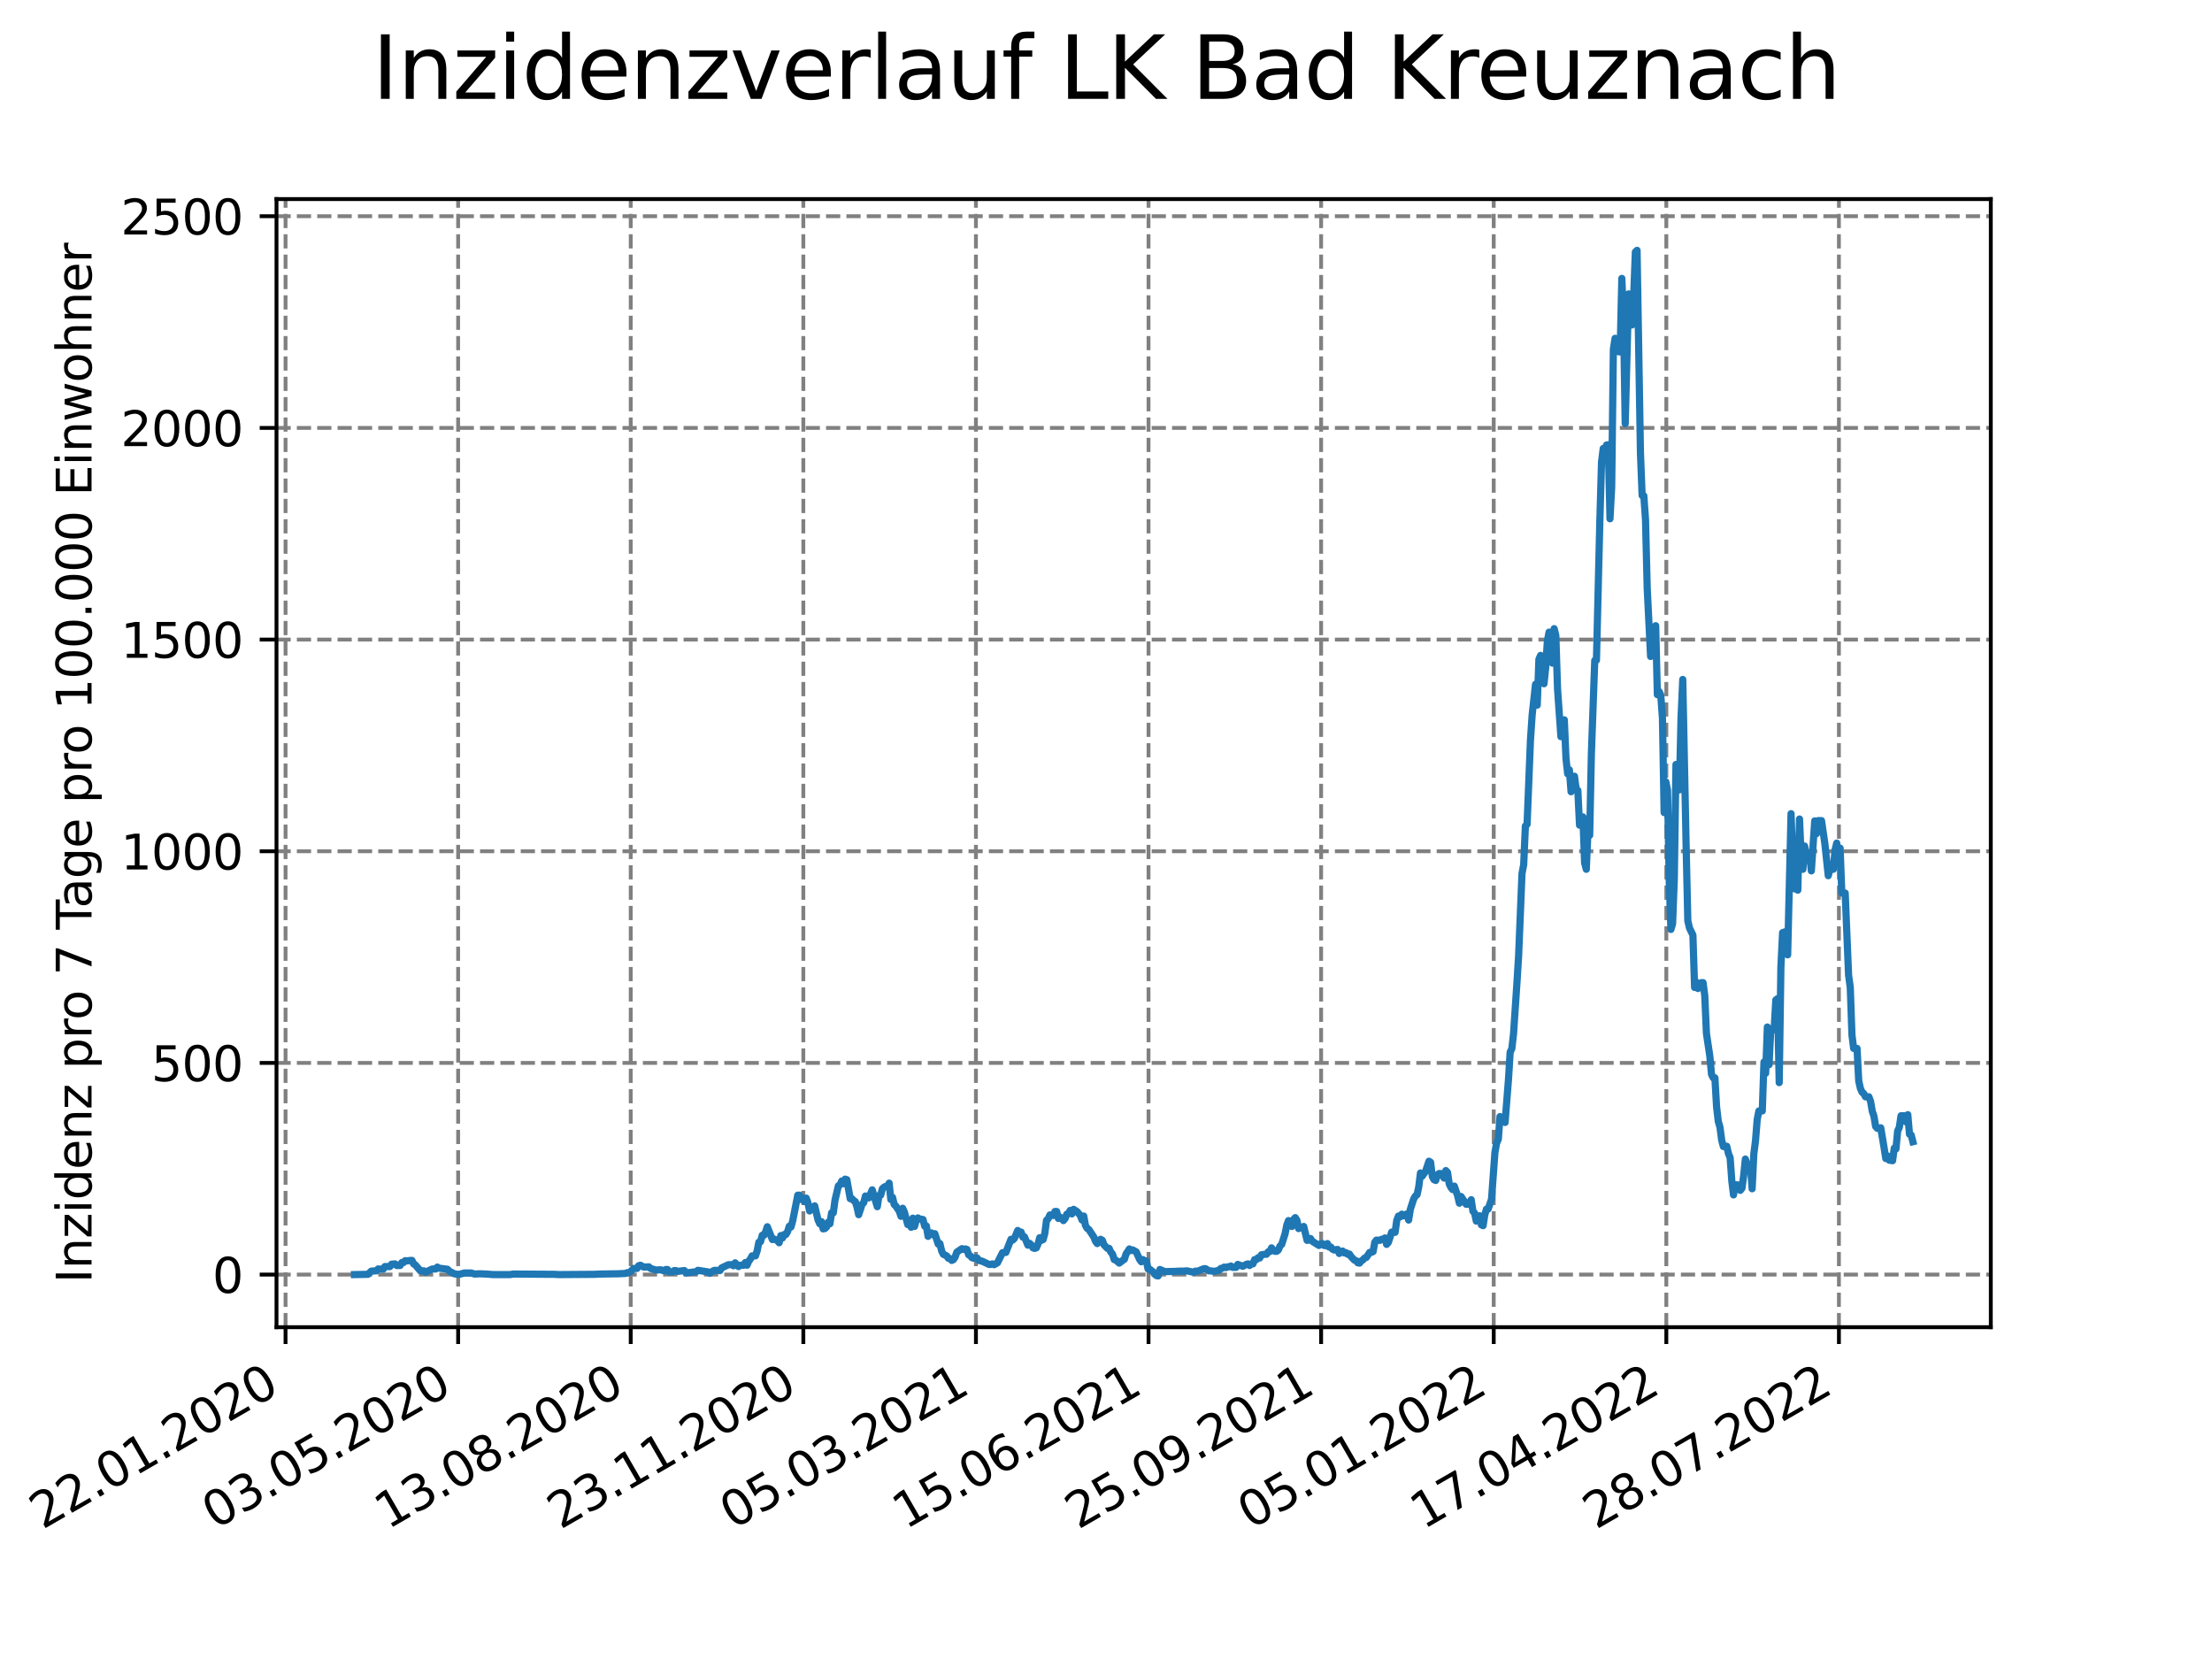 <?xml version="1.0" encoding="utf-8" standalone="no"?>
<!DOCTYPE svg PUBLIC "-//W3C//DTD SVG 1.1//EN"
  "http://www.w3.org/Graphics/SVG/1.1/DTD/svg11.dtd">
<svg xmlns:xlink="http://www.w3.org/1999/xlink" width="460.8pt" height="345.6pt" viewBox="0 0 460.8 345.6" xmlns="http://www.w3.org/2000/svg" version="1.1">
 <defs>
  <style type="text/css">*{stroke-linejoin: round; stroke-linecap: butt}</style>
 </defs>
 <g id="figure_1">
  <g id="patch_1">
   <path d="M 0 345.6 
L 460.8 345.6 
L 460.8 0 
L 0 0 
z
" style="fill: #ffffff"/>
  </g>
  <g id="axes_1">
   <g id="patch_2">
    <path d="M 57.6 276.48 
L 414.72 276.48 
L 414.72 41.472 
L 57.6 41.472 
z
" style="fill: #ffffff"/>
   </g>
   <g id="matplotlib.axis_1">
    <g id="xtick_1">
     <g id="line2d_1">
      <path d="M 59.483 276.48 
L 59.483 41.472 
" clip-path="url(#pfdfc967356)" style="fill: none; stroke-dasharray: 2.96,1.28; stroke-dashoffset: 0; stroke: #808080; stroke-width: 0.8"/>
     </g>
     <g id="line2d_2">
      <defs>
       <path id="m918d0a4454" d="M 0 0 
L 0 3.5 
" style="stroke: #000000; stroke-width: 0.8"/>
      </defs>
      <g>
       <use xlink:href="#m918d0a4454" x="59.483" y="276.48" style="stroke: #000000; stroke-width: 0.8"/>
      </g>
     </g>
     <g id="text_1">
      <!-- 22.01.2020 -->
      <g transform="translate(8.858 318.689)rotate(-30)scale(0.1 -0.1)">
       <defs>
        <path id="DejaVuSans-32" d="M 1228 531 
L 3431 531 
L 3431 0 
L 469 0 
L 469 531 
Q 828 903 1448 1529 
Q 2069 2156 2228 2338 
Q 2531 2678 2651 2914 
Q 2772 3150 2772 3378 
Q 2772 3750 2511 3984 
Q 2250 4219 1831 4219 
Q 1534 4219 1204 4116 
Q 875 4013 500 3803 
L 500 4441 
Q 881 4594 1212 4672 
Q 1544 4750 1819 4750 
Q 2544 4750 2975 4387 
Q 3406 4025 3406 3419 
Q 3406 3131 3298 2873 
Q 3191 2616 2906 2266 
Q 2828 2175 2409 1742 
Q 1991 1309 1228 531 
z
" transform="scale(0.016)"/>
        <path id="DejaVuSans-2e" d="M 684 794 
L 1344 794 
L 1344 0 
L 684 0 
L 684 794 
z
" transform="scale(0.016)"/>
        <path id="DejaVuSans-30" d="M 2034 4250 
Q 1547 4250 1301 3770 
Q 1056 3291 1056 2328 
Q 1056 1369 1301 889 
Q 1547 409 2034 409 
Q 2525 409 2770 889 
Q 3016 1369 3016 2328 
Q 3016 3291 2770 3770 
Q 2525 4250 2034 4250 
z
M 2034 4750 
Q 2819 4750 3233 4129 
Q 3647 3509 3647 2328 
Q 3647 1150 3233 529 
Q 2819 -91 2034 -91 
Q 1250 -91 836 529 
Q 422 1150 422 2328 
Q 422 3509 836 4129 
Q 1250 4750 2034 4750 
z
" transform="scale(0.016)"/>
        <path id="DejaVuSans-31" d="M 794 531 
L 1825 531 
L 1825 4091 
L 703 3866 
L 703 4441 
L 1819 4666 
L 2450 4666 
L 2450 531 
L 3481 531 
L 3481 0 
L 794 0 
L 794 531 
z
" transform="scale(0.016)"/>
       </defs>
       <use xlink:href="#DejaVuSans-32"/>
       <use xlink:href="#DejaVuSans-32" x="63.623"/>
       <use xlink:href="#DejaVuSans-2e" x="127.246"/>
       <use xlink:href="#DejaVuSans-30" x="159.033"/>
       <use xlink:href="#DejaVuSans-31" x="222.656"/>
       <use xlink:href="#DejaVuSans-2e" x="286.279"/>
       <use xlink:href="#DejaVuSans-32" x="318.066"/>
       <use xlink:href="#DejaVuSans-30" x="381.689"/>
       <use xlink:href="#DejaVuSans-32" x="445.312"/>
       <use xlink:href="#DejaVuSans-30" x="508.936"/>
      </g>
     </g>
    </g>
    <g id="xtick_2">
     <g id="line2d_3">
      <path d="M 95.438 276.48 
L 95.438 41.472 
" clip-path="url(#pfdfc967356)" style="fill: none; stroke-dasharray: 2.96,1.28; stroke-dashoffset: 0; stroke: #808080; stroke-width: 0.8"/>
     </g>
     <g id="line2d_4">
      <g>
       <use xlink:href="#m918d0a4454" x="95.438" y="276.48" style="stroke: #000000; stroke-width: 0.8"/>
      </g>
     </g>
     <g id="text_2">
      <!-- 03.05.2020 -->
      <g transform="translate(44.813 318.689)rotate(-30)scale(0.1 -0.1)">
       <defs>
        <path id="DejaVuSans-33" d="M 2597 2516 
Q 3050 2419 3304 2112 
Q 3559 1806 3559 1356 
Q 3559 666 3084 287 
Q 2609 -91 1734 -91 
Q 1441 -91 1130 -33 
Q 819 25 488 141 
L 488 750 
Q 750 597 1062 519 
Q 1375 441 1716 441 
Q 2309 441 2620 675 
Q 2931 909 2931 1356 
Q 2931 1769 2642 2001 
Q 2353 2234 1838 2234 
L 1294 2234 
L 1294 2753 
L 1863 2753 
Q 2328 2753 2575 2939 
Q 2822 3125 2822 3475 
Q 2822 3834 2567 4026 
Q 2313 4219 1838 4219 
Q 1578 4219 1281 4162 
Q 984 4106 628 3988 
L 628 4550 
Q 988 4650 1302 4700 
Q 1616 4750 1894 4750 
Q 2613 4750 3031 4423 
Q 3450 4097 3450 3541 
Q 3450 3153 3228 2886 
Q 3006 2619 2597 2516 
z
" transform="scale(0.016)"/>
        <path id="DejaVuSans-35" d="M 691 4666 
L 3169 4666 
L 3169 4134 
L 1269 4134 
L 1269 2991 
Q 1406 3038 1543 3061 
Q 1681 3084 1819 3084 
Q 2600 3084 3056 2656 
Q 3513 2228 3513 1497 
Q 3513 744 3044 326 
Q 2575 -91 1722 -91 
Q 1428 -91 1123 -41 
Q 819 9 494 109 
L 494 744 
Q 775 591 1075 516 
Q 1375 441 1709 441 
Q 2250 441 2565 725 
Q 2881 1009 2881 1497 
Q 2881 1984 2565 2268 
Q 2250 2553 1709 2553 
Q 1456 2553 1204 2497 
Q 953 2441 691 2322 
L 691 4666 
z
" transform="scale(0.016)"/>
       </defs>
       <use xlink:href="#DejaVuSans-30"/>
       <use xlink:href="#DejaVuSans-33" x="63.623"/>
       <use xlink:href="#DejaVuSans-2e" x="127.246"/>
       <use xlink:href="#DejaVuSans-30" x="159.033"/>
       <use xlink:href="#DejaVuSans-35" x="222.656"/>
       <use xlink:href="#DejaVuSans-2e" x="286.279"/>
       <use xlink:href="#DejaVuSans-32" x="318.066"/>
       <use xlink:href="#DejaVuSans-30" x="381.689"/>
       <use xlink:href="#DejaVuSans-32" x="445.312"/>
       <use xlink:href="#DejaVuSans-30" x="508.936"/>
      </g>
     </g>
    </g>
    <g id="xtick_3">
     <g id="line2d_5">
      <path d="M 131.393 276.48 
L 131.393 41.472 
" clip-path="url(#pfdfc967356)" style="fill: none; stroke-dasharray: 2.96,1.28; stroke-dashoffset: 0; stroke: #808080; stroke-width: 0.8"/>
     </g>
     <g id="line2d_6">
      <g>
       <use xlink:href="#m918d0a4454" x="131.393" y="276.48" style="stroke: #000000; stroke-width: 0.8"/>
      </g>
     </g>
     <g id="text_3">
      <!-- 13.08.2020 -->
      <g transform="translate(80.768 318.689)rotate(-30)scale(0.1 -0.1)">
       <defs>
        <path id="DejaVuSans-38" d="M 2034 2216 
Q 1584 2216 1326 1975 
Q 1069 1734 1069 1313 
Q 1069 891 1326 650 
Q 1584 409 2034 409 
Q 2484 409 2743 651 
Q 3003 894 3003 1313 
Q 3003 1734 2745 1975 
Q 2488 2216 2034 2216 
z
M 1403 2484 
Q 997 2584 770 2862 
Q 544 3141 544 3541 
Q 544 4100 942 4425 
Q 1341 4750 2034 4750 
Q 2731 4750 3128 4425 
Q 3525 4100 3525 3541 
Q 3525 3141 3298 2862 
Q 3072 2584 2669 2484 
Q 3125 2378 3379 2068 
Q 3634 1759 3634 1313 
Q 3634 634 3220 271 
Q 2806 -91 2034 -91 
Q 1263 -91 848 271 
Q 434 634 434 1313 
Q 434 1759 690 2068 
Q 947 2378 1403 2484 
z
M 1172 3481 
Q 1172 3119 1398 2916 
Q 1625 2713 2034 2713 
Q 2441 2713 2670 2916 
Q 2900 3119 2900 3481 
Q 2900 3844 2670 4047 
Q 2441 4250 2034 4250 
Q 1625 4250 1398 4047 
Q 1172 3844 1172 3481 
z
" transform="scale(0.016)"/>
       </defs>
       <use xlink:href="#DejaVuSans-31"/>
       <use xlink:href="#DejaVuSans-33" x="63.623"/>
       <use xlink:href="#DejaVuSans-2e" x="127.246"/>
       <use xlink:href="#DejaVuSans-30" x="159.033"/>
       <use xlink:href="#DejaVuSans-38" x="222.656"/>
       <use xlink:href="#DejaVuSans-2e" x="286.279"/>
       <use xlink:href="#DejaVuSans-32" x="318.066"/>
       <use xlink:href="#DejaVuSans-30" x="381.689"/>
       <use xlink:href="#DejaVuSans-32" x="445.312"/>
       <use xlink:href="#DejaVuSans-30" x="508.936"/>
      </g>
     </g>
    </g>
    <g id="xtick_4">
     <g id="line2d_7">
      <path d="M 167.349 276.48 
L 167.349 41.472 
" clip-path="url(#pfdfc967356)" style="fill: none; stroke-dasharray: 2.96,1.28; stroke-dashoffset: 0; stroke: #808080; stroke-width: 0.8"/>
     </g>
     <g id="line2d_8">
      <g>
       <use xlink:href="#m918d0a4454" x="167.349" y="276.48" style="stroke: #000000; stroke-width: 0.8"/>
      </g>
     </g>
     <g id="text_4">
      <!-- 23.11.2020 -->
      <g transform="translate(116.723 318.689)rotate(-30)scale(0.1 -0.1)">
       <use xlink:href="#DejaVuSans-32"/>
       <use xlink:href="#DejaVuSans-33" x="63.623"/>
       <use xlink:href="#DejaVuSans-2e" x="127.246"/>
       <use xlink:href="#DejaVuSans-31" x="159.033"/>
       <use xlink:href="#DejaVuSans-31" x="222.656"/>
       <use xlink:href="#DejaVuSans-2e" x="286.279"/>
       <use xlink:href="#DejaVuSans-32" x="318.066"/>
       <use xlink:href="#DejaVuSans-30" x="381.689"/>
       <use xlink:href="#DejaVuSans-32" x="445.312"/>
       <use xlink:href="#DejaVuSans-30" x="508.936"/>
      </g>
     </g>
    </g>
    <g id="xtick_5">
     <g id="line2d_9">
      <path d="M 203.304 276.48 
L 203.304 41.472 
" clip-path="url(#pfdfc967356)" style="fill: none; stroke-dasharray: 2.96,1.28; stroke-dashoffset: 0; stroke: #808080; stroke-width: 0.8"/>
     </g>
     <g id="line2d_10">
      <g>
       <use xlink:href="#m918d0a4454" x="203.304" y="276.48" style="stroke: #000000; stroke-width: 0.8"/>
      </g>
     </g>
     <g id="text_5">
      <!-- 05.03.2021 -->
      <g transform="translate(152.679 318.689)rotate(-30)scale(0.1 -0.1)">
       <use xlink:href="#DejaVuSans-30"/>
       <use xlink:href="#DejaVuSans-35" x="63.623"/>
       <use xlink:href="#DejaVuSans-2e" x="127.246"/>
       <use xlink:href="#DejaVuSans-30" x="159.033"/>
       <use xlink:href="#DejaVuSans-33" x="222.656"/>
       <use xlink:href="#DejaVuSans-2e" x="286.279"/>
       <use xlink:href="#DejaVuSans-32" x="318.066"/>
       <use xlink:href="#DejaVuSans-30" x="381.689"/>
       <use xlink:href="#DejaVuSans-32" x="445.312"/>
       <use xlink:href="#DejaVuSans-31" x="508.936"/>
      </g>
     </g>
    </g>
    <g id="xtick_6">
     <g id="line2d_11">
      <path d="M 239.259 276.48 
L 239.259 41.472 
" clip-path="url(#pfdfc967356)" style="fill: none; stroke-dasharray: 2.96,1.28; stroke-dashoffset: 0; stroke: #808080; stroke-width: 0.8"/>
     </g>
     <g id="line2d_12">
      <g>
       <use xlink:href="#m918d0a4454" x="239.259" y="276.48" style="stroke: #000000; stroke-width: 0.8"/>
      </g>
     </g>
     <g id="text_6">
      <!-- 15.06.2021 -->
      <g transform="translate(188.634 318.689)rotate(-30)scale(0.1 -0.1)">
       <defs>
        <path id="DejaVuSans-36" d="M 2113 2584 
Q 1688 2584 1439 2293 
Q 1191 2003 1191 1497 
Q 1191 994 1439 701 
Q 1688 409 2113 409 
Q 2538 409 2786 701 
Q 3034 994 3034 1497 
Q 3034 2003 2786 2293 
Q 2538 2584 2113 2584 
z
M 3366 4563 
L 3366 3988 
Q 3128 4100 2886 4159 
Q 2644 4219 2406 4219 
Q 1781 4219 1451 3797 
Q 1122 3375 1075 2522 
Q 1259 2794 1537 2939 
Q 1816 3084 2150 3084 
Q 2853 3084 3261 2657 
Q 3669 2231 3669 1497 
Q 3669 778 3244 343 
Q 2819 -91 2113 -91 
Q 1303 -91 875 529 
Q 447 1150 447 2328 
Q 447 3434 972 4092 
Q 1497 4750 2381 4750 
Q 2619 4750 2861 4703 
Q 3103 4656 3366 4563 
z
" transform="scale(0.016)"/>
       </defs>
       <use xlink:href="#DejaVuSans-31"/>
       <use xlink:href="#DejaVuSans-35" x="63.623"/>
       <use xlink:href="#DejaVuSans-2e" x="127.246"/>
       <use xlink:href="#DejaVuSans-30" x="159.033"/>
       <use xlink:href="#DejaVuSans-36" x="222.656"/>
       <use xlink:href="#DejaVuSans-2e" x="286.279"/>
       <use xlink:href="#DejaVuSans-32" x="318.066"/>
       <use xlink:href="#DejaVuSans-30" x="381.689"/>
       <use xlink:href="#DejaVuSans-32" x="445.312"/>
       <use xlink:href="#DejaVuSans-31" x="508.936"/>
      </g>
     </g>
    </g>
    <g id="xtick_7">
     <g id="line2d_13">
      <path d="M 275.214 276.48 
L 275.214 41.472 
" clip-path="url(#pfdfc967356)" style="fill: none; stroke-dasharray: 2.96,1.28; stroke-dashoffset: 0; stroke: #808080; stroke-width: 0.8"/>
     </g>
     <g id="line2d_14">
      <g>
       <use xlink:href="#m918d0a4454" x="275.214" y="276.48" style="stroke: #000000; stroke-width: 0.8"/>
      </g>
     </g>
     <g id="text_7">
      <!-- 25.09.2021 -->
      <g transform="translate(224.589 318.689)rotate(-30)scale(0.1 -0.1)">
       <defs>
        <path id="DejaVuSans-39" d="M 703 97 
L 703 672 
Q 941 559 1184 500 
Q 1428 441 1663 441 
Q 2288 441 2617 861 
Q 2947 1281 2994 2138 
Q 2813 1869 2534 1725 
Q 2256 1581 1919 1581 
Q 1219 1581 811 2004 
Q 403 2428 403 3163 
Q 403 3881 828 4315 
Q 1253 4750 1959 4750 
Q 2769 4750 3195 4129 
Q 3622 3509 3622 2328 
Q 3622 1225 3098 567 
Q 2575 -91 1691 -91 
Q 1453 -91 1209 -44 
Q 966 3 703 97 
z
M 1959 2075 
Q 2384 2075 2632 2365 
Q 2881 2656 2881 3163 
Q 2881 3666 2632 3958 
Q 2384 4250 1959 4250 
Q 1534 4250 1286 3958 
Q 1038 3666 1038 3163 
Q 1038 2656 1286 2365 
Q 1534 2075 1959 2075 
z
" transform="scale(0.016)"/>
       </defs>
       <use xlink:href="#DejaVuSans-32"/>
       <use xlink:href="#DejaVuSans-35" x="63.623"/>
       <use xlink:href="#DejaVuSans-2e" x="127.246"/>
       <use xlink:href="#DejaVuSans-30" x="159.033"/>
       <use xlink:href="#DejaVuSans-39" x="222.656"/>
       <use xlink:href="#DejaVuSans-2e" x="286.279"/>
       <use xlink:href="#DejaVuSans-32" x="318.066"/>
       <use xlink:href="#DejaVuSans-30" x="381.689"/>
       <use xlink:href="#DejaVuSans-32" x="445.312"/>
       <use xlink:href="#DejaVuSans-31" x="508.936"/>
      </g>
     </g>
    </g>
    <g id="xtick_8">
     <g id="line2d_15">
      <path d="M 311.17 276.48 
L 311.17 41.472 
" clip-path="url(#pfdfc967356)" style="fill: none; stroke-dasharray: 2.96,1.28; stroke-dashoffset: 0; stroke: #808080; stroke-width: 0.8"/>
     </g>
     <g id="line2d_16">
      <g>
       <use xlink:href="#m918d0a4454" x="311.17" y="276.48" style="stroke: #000000; stroke-width: 0.8"/>
      </g>
     </g>
     <g id="text_8">
      <!-- 05.01.2022 -->
      <g transform="translate(260.544 318.689)rotate(-30)scale(0.1 -0.1)">
       <use xlink:href="#DejaVuSans-30"/>
       <use xlink:href="#DejaVuSans-35" x="63.623"/>
       <use xlink:href="#DejaVuSans-2e" x="127.246"/>
       <use xlink:href="#DejaVuSans-30" x="159.033"/>
       <use xlink:href="#DejaVuSans-31" x="222.656"/>
       <use xlink:href="#DejaVuSans-2e" x="286.279"/>
       <use xlink:href="#DejaVuSans-32" x="318.066"/>
       <use xlink:href="#DejaVuSans-30" x="381.689"/>
       <use xlink:href="#DejaVuSans-32" x="445.312"/>
       <use xlink:href="#DejaVuSans-32" x="508.936"/>
      </g>
     </g>
    </g>
    <g id="xtick_9">
     <g id="line2d_17">
      <path d="M 347.125 276.48 
L 347.125 41.472 
" clip-path="url(#pfdfc967356)" style="fill: none; stroke-dasharray: 2.96,1.28; stroke-dashoffset: 0; stroke: #808080; stroke-width: 0.8"/>
     </g>
     <g id="line2d_18">
      <g>
       <use xlink:href="#m918d0a4454" x="347.125" y="276.48" style="stroke: #000000; stroke-width: 0.8"/>
      </g>
     </g>
     <g id="text_9">
      <!-- 17.04.2022 -->
      <g transform="translate(296.5 318.689)rotate(-30)scale(0.1 -0.1)">
       <defs>
        <path id="DejaVuSans-37" d="M 525 4666 
L 3525 4666 
L 3525 4397 
L 1831 0 
L 1172 0 
L 2766 4134 
L 525 4134 
L 525 4666 
z
" transform="scale(0.016)"/>
        <path id="DejaVuSans-34" d="M 2419 4116 
L 825 1625 
L 2419 1625 
L 2419 4116 
z
M 2253 4666 
L 3047 4666 
L 3047 1625 
L 3713 1625 
L 3713 1100 
L 3047 1100 
L 3047 0 
L 2419 0 
L 2419 1100 
L 313 1100 
L 313 1709 
L 2253 4666 
z
" transform="scale(0.016)"/>
       </defs>
       <use xlink:href="#DejaVuSans-31"/>
       <use xlink:href="#DejaVuSans-37" x="63.623"/>
       <use xlink:href="#DejaVuSans-2e" x="127.246"/>
       <use xlink:href="#DejaVuSans-30" x="159.033"/>
       <use xlink:href="#DejaVuSans-34" x="222.656"/>
       <use xlink:href="#DejaVuSans-2e" x="286.279"/>
       <use xlink:href="#DejaVuSans-32" x="318.066"/>
       <use xlink:href="#DejaVuSans-30" x="381.689"/>
       <use xlink:href="#DejaVuSans-32" x="445.312"/>
       <use xlink:href="#DejaVuSans-32" x="508.936"/>
      </g>
     </g>
    </g>
    <g id="xtick_10">
     <g id="line2d_19">
      <path d="M 383.08 276.48 
L 383.08 41.472 
" clip-path="url(#pfdfc967356)" style="fill: none; stroke-dasharray: 2.96,1.28; stroke-dashoffset: 0; stroke: #808080; stroke-width: 0.8"/>
     </g>
     <g id="line2d_20">
      <g>
       <use xlink:href="#m918d0a4454" x="383.08" y="276.48" style="stroke: #000000; stroke-width: 0.8"/>
      </g>
     </g>
     <g id="text_10">
      <!-- 28.07.2022 -->
      <g transform="translate(332.455 318.689)rotate(-30)scale(0.1 -0.1)">
       <use xlink:href="#DejaVuSans-32"/>
       <use xlink:href="#DejaVuSans-38" x="63.623"/>
       <use xlink:href="#DejaVuSans-2e" x="127.246"/>
       <use xlink:href="#DejaVuSans-30" x="159.033"/>
       <use xlink:href="#DejaVuSans-37" x="222.656"/>
       <use xlink:href="#DejaVuSans-2e" x="286.279"/>
       <use xlink:href="#DejaVuSans-32" x="318.066"/>
       <use xlink:href="#DejaVuSans-30" x="381.689"/>
       <use xlink:href="#DejaVuSans-32" x="445.312"/>
       <use xlink:href="#DejaVuSans-32" x="508.936"/>
      </g>
     </g>
    </g>
   </g>
   <g id="matplotlib.axis_2">
    <g id="ytick_1">
     <g id="line2d_21">
      <path d="M 57.6 265.519 
L 414.72 265.519 
" clip-path="url(#pfdfc967356)" style="fill: none; stroke-dasharray: 2.96,1.28; stroke-dashoffset: 0; stroke: #808080; stroke-width: 0.8"/>
     </g>
     <g id="line2d_22">
      <defs>
       <path id="m87fa8b7e60" d="M 0 0 
L -3.5 0 
" style="stroke: #000000; stroke-width: 0.8"/>
      </defs>
      <g>
       <use xlink:href="#m87fa8b7e60" x="57.6" y="265.519" style="stroke: #000000; stroke-width: 0.8"/>
      </g>
     </g>
     <g id="text_11">
      <!-- 0 -->
      <g transform="translate(44.237 269.319)scale(0.1 -0.1)">
       <use xlink:href="#DejaVuSans-30"/>
      </g>
     </g>
    </g>
    <g id="ytick_2">
     <g id="line2d_23">
      <path d="M 57.6 221.425 
L 414.72 221.425 
" clip-path="url(#pfdfc967356)" style="fill: none; stroke-dasharray: 2.96,1.28; stroke-dashoffset: 0; stroke: #808080; stroke-width: 0.8"/>
     </g>
     <g id="line2d_24">
      <g>
       <use xlink:href="#m87fa8b7e60" x="57.6" y="221.425" style="stroke: #000000; stroke-width: 0.8"/>
      </g>
     </g>
     <g id="text_12">
      <!-- 500 -->
      <g transform="translate(31.512 225.224)scale(0.1 -0.1)">
       <use xlink:href="#DejaVuSans-35"/>
       <use xlink:href="#DejaVuSans-30" x="63.623"/>
       <use xlink:href="#DejaVuSans-30" x="127.246"/>
      </g>
     </g>
    </g>
    <g id="ytick_3">
     <g id="line2d_25">
      <path d="M 57.6 177.33 
L 414.72 177.33 
" clip-path="url(#pfdfc967356)" style="fill: none; stroke-dasharray: 2.96,1.28; stroke-dashoffset: 0; stroke: #808080; stroke-width: 0.8"/>
     </g>
     <g id="line2d_26">
      <g>
       <use xlink:href="#m87fa8b7e60" x="57.6" y="177.33" style="stroke: #000000; stroke-width: 0.8"/>
      </g>
     </g>
     <g id="text_13">
      <!-- 1000 -->
      <g transform="translate(25.15 181.129)scale(0.1 -0.1)">
       <use xlink:href="#DejaVuSans-31"/>
       <use xlink:href="#DejaVuSans-30" x="63.623"/>
       <use xlink:href="#DejaVuSans-30" x="127.246"/>
       <use xlink:href="#DejaVuSans-30" x="190.869"/>
      </g>
     </g>
    </g>
    <g id="ytick_4">
     <g id="line2d_27">
      <path d="M 57.6 133.235 
L 414.72 133.235 
" clip-path="url(#pfdfc967356)" style="fill: none; stroke-dasharray: 2.96,1.28; stroke-dashoffset: 0; stroke: #808080; stroke-width: 0.8"/>
     </g>
     <g id="line2d_28">
      <g>
       <use xlink:href="#m87fa8b7e60" x="57.6" y="133.235" style="stroke: #000000; stroke-width: 0.8"/>
      </g>
     </g>
     <g id="text_14">
      <!-- 1500 -->
      <g transform="translate(25.15 137.035)scale(0.1 -0.1)">
       <use xlink:href="#DejaVuSans-31"/>
       <use xlink:href="#DejaVuSans-35" x="63.623"/>
       <use xlink:href="#DejaVuSans-30" x="127.246"/>
       <use xlink:href="#DejaVuSans-30" x="190.869"/>
      </g>
     </g>
    </g>
    <g id="ytick_5">
     <g id="line2d_29">
      <path d="M 57.6 89.141 
L 414.72 89.141 
" clip-path="url(#pfdfc967356)" style="fill: none; stroke-dasharray: 2.96,1.28; stroke-dashoffset: 0; stroke: #808080; stroke-width: 0.8"/>
     </g>
     <g id="line2d_30">
      <g>
       <use xlink:href="#m87fa8b7e60" x="57.6" y="89.141" style="stroke: #000000; stroke-width: 0.8"/>
      </g>
     </g>
     <g id="text_15">
      <!-- 2000 -->
      <g transform="translate(25.15 92.94)scale(0.1 -0.1)">
       <use xlink:href="#DejaVuSans-32"/>
       <use xlink:href="#DejaVuSans-30" x="63.623"/>
       <use xlink:href="#DejaVuSans-30" x="127.246"/>
       <use xlink:href="#DejaVuSans-30" x="190.869"/>
      </g>
     </g>
    </g>
    <g id="ytick_6">
     <g id="line2d_31">
      <path d="M 57.6 45.046 
L 414.72 45.046 
" clip-path="url(#pfdfc967356)" style="fill: none; stroke-dasharray: 2.96,1.28; stroke-dashoffset: 0; stroke: #808080; stroke-width: 0.8"/>
     </g>
     <g id="line2d_32">
      <g>
       <use xlink:href="#m87fa8b7e60" x="57.6" y="45.046" style="stroke: #000000; stroke-width: 0.8"/>
      </g>
     </g>
     <g id="text_16">
      <!-- 2500 -->
      <g transform="translate(25.15 48.845)scale(0.1 -0.1)">
       <use xlink:href="#DejaVuSans-32"/>
       <use xlink:href="#DejaVuSans-35" x="63.623"/>
       <use xlink:href="#DejaVuSans-30" x="127.246"/>
       <use xlink:href="#DejaVuSans-30" x="190.869"/>
      </g>
     </g>
    </g>
    <g id="text_17">
     <!-- Inzidenz pro 7 Tage pro 100.000 Einwohner -->
     <g transform="translate(19.07 267.301)rotate(-90)scale(0.1 -0.1)">
      <defs>
       <path id="DejaVuSans-49" d="M 628 4666 
L 1259 4666 
L 1259 0 
L 628 0 
L 628 4666 
z
" transform="scale(0.016)"/>
       <path id="DejaVuSans-6e" d="M 3513 2113 
L 3513 0 
L 2938 0 
L 2938 2094 
Q 2938 2591 2744 2837 
Q 2550 3084 2163 3084 
Q 1697 3084 1428 2787 
Q 1159 2491 1159 1978 
L 1159 0 
L 581 0 
L 581 3500 
L 1159 3500 
L 1159 2956 
Q 1366 3272 1645 3428 
Q 1925 3584 2291 3584 
Q 2894 3584 3203 3211 
Q 3513 2838 3513 2113 
z
" transform="scale(0.016)"/>
       <path id="DejaVuSans-7a" d="M 353 3500 
L 3084 3500 
L 3084 2975 
L 922 459 
L 3084 459 
L 3084 0 
L 275 0 
L 275 525 
L 2438 3041 
L 353 3041 
L 353 3500 
z
" transform="scale(0.016)"/>
       <path id="DejaVuSans-69" d="M 603 3500 
L 1178 3500 
L 1178 0 
L 603 0 
L 603 3500 
z
M 603 4863 
L 1178 4863 
L 1178 4134 
L 603 4134 
L 603 4863 
z
" transform="scale(0.016)"/>
       <path id="DejaVuSans-64" d="M 2906 2969 
L 2906 4863 
L 3481 4863 
L 3481 0 
L 2906 0 
L 2906 525 
Q 2725 213 2448 61 
Q 2172 -91 1784 -91 
Q 1150 -91 751 415 
Q 353 922 353 1747 
Q 353 2572 751 3078 
Q 1150 3584 1784 3584 
Q 2172 3584 2448 3432 
Q 2725 3281 2906 2969 
z
M 947 1747 
Q 947 1113 1208 752 
Q 1469 391 1925 391 
Q 2381 391 2643 752 
Q 2906 1113 2906 1747 
Q 2906 2381 2643 2742 
Q 2381 3103 1925 3103 
Q 1469 3103 1208 2742 
Q 947 2381 947 1747 
z
" transform="scale(0.016)"/>
       <path id="DejaVuSans-65" d="M 3597 1894 
L 3597 1613 
L 953 1613 
Q 991 1019 1311 708 
Q 1631 397 2203 397 
Q 2534 397 2845 478 
Q 3156 559 3463 722 
L 3463 178 
Q 3153 47 2828 -22 
Q 2503 -91 2169 -91 
Q 1331 -91 842 396 
Q 353 884 353 1716 
Q 353 2575 817 3079 
Q 1281 3584 2069 3584 
Q 2775 3584 3186 3129 
Q 3597 2675 3597 1894 
z
M 3022 2063 
Q 3016 2534 2758 2815 
Q 2500 3097 2075 3097 
Q 1594 3097 1305 2825 
Q 1016 2553 972 2059 
L 3022 2063 
z
" transform="scale(0.016)"/>
       <path id="DejaVuSans-20" transform="scale(0.016)"/>
       <path id="DejaVuSans-70" d="M 1159 525 
L 1159 -1331 
L 581 -1331 
L 581 3500 
L 1159 3500 
L 1159 2969 
Q 1341 3281 1617 3432 
Q 1894 3584 2278 3584 
Q 2916 3584 3314 3078 
Q 3713 2572 3713 1747 
Q 3713 922 3314 415 
Q 2916 -91 2278 -91 
Q 1894 -91 1617 61 
Q 1341 213 1159 525 
z
M 3116 1747 
Q 3116 2381 2855 2742 
Q 2594 3103 2138 3103 
Q 1681 3103 1420 2742 
Q 1159 2381 1159 1747 
Q 1159 1113 1420 752 
Q 1681 391 2138 391 
Q 2594 391 2855 752 
Q 3116 1113 3116 1747 
z
" transform="scale(0.016)"/>
       <path id="DejaVuSans-72" d="M 2631 2963 
Q 2534 3019 2420 3045 
Q 2306 3072 2169 3072 
Q 1681 3072 1420 2755 
Q 1159 2438 1159 1844 
L 1159 0 
L 581 0 
L 581 3500 
L 1159 3500 
L 1159 2956 
Q 1341 3275 1631 3429 
Q 1922 3584 2338 3584 
Q 2397 3584 2469 3576 
Q 2541 3569 2628 3553 
L 2631 2963 
z
" transform="scale(0.016)"/>
       <path id="DejaVuSans-6f" d="M 1959 3097 
Q 1497 3097 1228 2736 
Q 959 2375 959 1747 
Q 959 1119 1226 758 
Q 1494 397 1959 397 
Q 2419 397 2687 759 
Q 2956 1122 2956 1747 
Q 2956 2369 2687 2733 
Q 2419 3097 1959 3097 
z
M 1959 3584 
Q 2709 3584 3137 3096 
Q 3566 2609 3566 1747 
Q 3566 888 3137 398 
Q 2709 -91 1959 -91 
Q 1206 -91 779 398 
Q 353 888 353 1747 
Q 353 2609 779 3096 
Q 1206 3584 1959 3584 
z
" transform="scale(0.016)"/>
       <path id="DejaVuSans-54" d="M -19 4666 
L 3928 4666 
L 3928 4134 
L 2272 4134 
L 2272 0 
L 1638 0 
L 1638 4134 
L -19 4134 
L -19 4666 
z
" transform="scale(0.016)"/>
       <path id="DejaVuSans-61" d="M 2194 1759 
Q 1497 1759 1228 1600 
Q 959 1441 959 1056 
Q 959 750 1161 570 
Q 1363 391 1709 391 
Q 2188 391 2477 730 
Q 2766 1069 2766 1631 
L 2766 1759 
L 2194 1759 
z
M 3341 1997 
L 3341 0 
L 2766 0 
L 2766 531 
Q 2569 213 2275 61 
Q 1981 -91 1556 -91 
Q 1019 -91 701 211 
Q 384 513 384 1019 
Q 384 1609 779 1909 
Q 1175 2209 1959 2209 
L 2766 2209 
L 2766 2266 
Q 2766 2663 2505 2880 
Q 2244 3097 1772 3097 
Q 1472 3097 1187 3025 
Q 903 2953 641 2809 
L 641 3341 
Q 956 3463 1253 3523 
Q 1550 3584 1831 3584 
Q 2591 3584 2966 3190 
Q 3341 2797 3341 1997 
z
" transform="scale(0.016)"/>
       <path id="DejaVuSans-67" d="M 2906 1791 
Q 2906 2416 2648 2759 
Q 2391 3103 1925 3103 
Q 1463 3103 1205 2759 
Q 947 2416 947 1791 
Q 947 1169 1205 825 
Q 1463 481 1925 481 
Q 2391 481 2648 825 
Q 2906 1169 2906 1791 
z
M 3481 434 
Q 3481 -459 3084 -895 
Q 2688 -1331 1869 -1331 
Q 1566 -1331 1297 -1286 
Q 1028 -1241 775 -1147 
L 775 -588 
Q 1028 -725 1275 -790 
Q 1522 -856 1778 -856 
Q 2344 -856 2625 -561 
Q 2906 -266 2906 331 
L 2906 616 
Q 2728 306 2450 153 
Q 2172 0 1784 0 
Q 1141 0 747 490 
Q 353 981 353 1791 
Q 353 2603 747 3093 
Q 1141 3584 1784 3584 
Q 2172 3584 2450 3431 
Q 2728 3278 2906 2969 
L 2906 3500 
L 3481 3500 
L 3481 434 
z
" transform="scale(0.016)"/>
       <path id="DejaVuSans-45" d="M 628 4666 
L 3578 4666 
L 3578 4134 
L 1259 4134 
L 1259 2753 
L 3481 2753 
L 3481 2222 
L 1259 2222 
L 1259 531 
L 3634 531 
L 3634 0 
L 628 0 
L 628 4666 
z
" transform="scale(0.016)"/>
       <path id="DejaVuSans-77" d="M 269 3500 
L 844 3500 
L 1563 769 
L 2278 3500 
L 2956 3500 
L 3675 769 
L 4391 3500 
L 4966 3500 
L 4050 0 
L 3372 0 
L 2619 2869 
L 1863 0 
L 1184 0 
L 269 3500 
z
" transform="scale(0.016)"/>
       <path id="DejaVuSans-68" d="M 3513 2113 
L 3513 0 
L 2938 0 
L 2938 2094 
Q 2938 2591 2744 2837 
Q 2550 3084 2163 3084 
Q 1697 3084 1428 2787 
Q 1159 2491 1159 1978 
L 1159 0 
L 581 0 
L 581 4863 
L 1159 4863 
L 1159 2956 
Q 1366 3272 1645 3428 
Q 1925 3584 2291 3584 
Q 2894 3584 3203 3211 
Q 3513 2838 3513 2113 
z
" transform="scale(0.016)"/>
      </defs>
      <use xlink:href="#DejaVuSans-49"/>
      <use xlink:href="#DejaVuSans-6e" x="29.492"/>
      <use xlink:href="#DejaVuSans-7a" x="92.871"/>
      <use xlink:href="#DejaVuSans-69" x="145.361"/>
      <use xlink:href="#DejaVuSans-64" x="173.145"/>
      <use xlink:href="#DejaVuSans-65" x="236.621"/>
      <use xlink:href="#DejaVuSans-6e" x="298.145"/>
      <use xlink:href="#DejaVuSans-7a" x="361.523"/>
      <use xlink:href="#DejaVuSans-20" x="414.014"/>
      <use xlink:href="#DejaVuSans-70" x="445.801"/>
      <use xlink:href="#DejaVuSans-72" x="509.277"/>
      <use xlink:href="#DejaVuSans-6f" x="548.141"/>
      <use xlink:href="#DejaVuSans-20" x="609.322"/>
      <use xlink:href="#DejaVuSans-37" x="641.109"/>
      <use xlink:href="#DejaVuSans-20" x="704.732"/>
      <use xlink:href="#DejaVuSans-54" x="736.52"/>
      <use xlink:href="#DejaVuSans-61" x="781.104"/>
      <use xlink:href="#DejaVuSans-67" x="842.383"/>
      <use xlink:href="#DejaVuSans-65" x="905.859"/>
      <use xlink:href="#DejaVuSans-20" x="967.383"/>
      <use xlink:href="#DejaVuSans-70" x="999.17"/>
      <use xlink:href="#DejaVuSans-72" x="1062.646"/>
      <use xlink:href="#DejaVuSans-6f" x="1101.51"/>
      <use xlink:href="#DejaVuSans-20" x="1162.691"/>
      <use xlink:href="#DejaVuSans-31" x="1194.479"/>
      <use xlink:href="#DejaVuSans-30" x="1258.102"/>
      <use xlink:href="#DejaVuSans-30" x="1321.725"/>
      <use xlink:href="#DejaVuSans-2e" x="1385.348"/>
      <use xlink:href="#DejaVuSans-30" x="1417.135"/>
      <use xlink:href="#DejaVuSans-30" x="1480.758"/>
      <use xlink:href="#DejaVuSans-30" x="1544.381"/>
      <use xlink:href="#DejaVuSans-20" x="1608.004"/>
      <use xlink:href="#DejaVuSans-45" x="1639.791"/>
      <use xlink:href="#DejaVuSans-69" x="1702.975"/>
      <use xlink:href="#DejaVuSans-6e" x="1730.758"/>
      <use xlink:href="#DejaVuSans-77" x="1794.137"/>
      <use xlink:href="#DejaVuSans-6f" x="1875.924"/>
      <use xlink:href="#DejaVuSans-68" x="1937.105"/>
      <use xlink:href="#DejaVuSans-6e" x="2000.484"/>
      <use xlink:href="#DejaVuSans-65" x="2063.863"/>
      <use xlink:href="#DejaVuSans-72" x="2125.387"/>
     </g>
    </g>
   </g>
   <g id="line2d_33">
    <path d="M 73.833 265.519 
L 76.653 265.464 
L 77.358 264.795 
L 78.415 264.74 
L 78.768 264.35 
L 79.825 264.405 
L 80.178 263.849 
L 81.235 263.849 
L 81.588 263.347 
L 82.293 263.292 
L 82.645 263.626 
L 83.35 263.626 
L 83.703 263.013 
L 84.055 263.013 
L 84.408 262.623 
L 84.76 262.679 
L 85.465 262.568 
L 85.818 262.568 
L 86.17 263.292 
L 86.523 263.514 
L 87.58 264.74 
L 88.285 264.74 
L 88.638 265.018 
L 90.048 264.35 
L 90.753 264.35 
L 91.105 263.96 
L 91.458 264.183 
L 93.22 264.405 
L 93.573 264.795 
L 94.63 265.352 
L 95.335 265.464 
L 95.688 265.464 
L 96.745 265.185 
L 97.45 265.185 
L 98.155 265.185 
L 98.86 265.408 
L 99.918 265.352 
L 101.328 265.408 
L 102.738 265.519 
L 106.263 265.519 
L 106.968 265.408 
L 115.428 265.464 
L 116.485 265.519 
L 123.888 265.464 
L 124.946 265.408 
L 128.823 265.352 
L 129.881 265.297 
L 130.233 265.297 
L 130.586 265.129 
L 130.938 265.129 
L 131.291 264.962 
L 131.996 264.238 
L 132.701 264.238 
L 133.053 263.681 
L 133.406 263.57 
L 134.111 263.96 
L 135.168 263.904 
L 135.521 264.238 
L 136.578 264.573 
L 137.636 264.517 
L 138.341 264.74 
L 138.693 264.461 
L 139.046 264.461 
L 139.398 264.962 
L 140.103 264.962 
L 140.456 264.684 
L 140.808 264.684 
L 141.161 264.851 
L 142.571 264.684 
L 142.923 265.185 
L 145.038 264.907 
L 145.391 264.628 
L 147.506 264.962 
L 147.858 265.241 
L 148.563 264.74 
L 148.916 264.628 
L 149.973 264.684 
L 150.326 264.127 
L 151.736 263.459 
L 152.441 263.459 
L 152.793 263.681 
L 153.146 263.069 
L 153.851 263.849 
L 154.203 263.57 
L 154.908 263.57 
L 155.261 263.013 
L 155.613 263.57 
L 155.966 262.735 
L 156.318 262.289 
L 156.671 261.621 
L 157.376 261.621 
L 157.728 260.563 
L 158.081 258.78 
L 158.433 258.669 
L 158.786 257.332 
L 159.138 257.332 
L 159.491 256.608 
L 159.843 255.55 
L 160.901 258.223 
L 161.253 258.112 
L 161.958 258.446 
L 162.311 258.892 
L 162.663 257.388 
L 163.016 257.889 
L 163.368 257.165 
L 163.721 257.165 
L 164.073 256.553 
L 164.426 255.439 
L 164.778 255.606 
L 165.131 254.325 
L 166.188 248.978 
L 166.541 248.978 
L 166.893 249.869 
L 167.246 249.646 
L 167.598 250.315 
L 167.951 249.591 
L 168.303 250.538 
L 168.656 252.264 
L 169.008 251.763 
L 169.361 251.707 
L 169.713 251.206 
L 170.418 254.158 
L 170.771 254.937 
L 171.123 254.492 
L 171.476 255.996 
L 171.828 255.94 
L 172.181 255.606 
L 172.533 254.603 
L 172.886 254.937 
L 173.238 252.654 
L 173.591 252.654 
L 173.943 250.036 
L 174.648 247.029 
L 175.001 246.806 
L 175.353 246.026 
L 175.706 246.583 
L 176.058 245.636 
L 176.411 245.748 
L 177.116 249.702 
L 177.468 249.702 
L 177.821 250.092 
L 178.173 250.315 
L 178.526 251.429 
L 178.878 253.044 
L 179.583 250.872 
L 179.936 250.538 
L 180.288 249.145 
L 180.641 249.424 
L 180.993 249.535 
L 181.698 247.864 
L 182.756 251.373 
L 183.108 249.034 
L 183.461 248.978 
L 183.813 247.641 
L 184.166 247.307 
L 184.518 247.14 
L 184.871 247.196 
L 185.223 246.472 
L 185.576 249.869 
L 185.928 249.424 
L 186.281 250.927 
L 186.633 251.262 
L 187.338 252.32 
L 187.691 253.378 
L 188.043 251.707 
L 188.396 252.487 
L 189.101 255.104 
L 189.453 254.715 
L 189.806 255.661 
L 190.158 253.768 
L 190.511 255.494 
L 190.863 254.213 
L 191.216 253.712 
L 191.568 253.935 
L 192.273 254.046 
L 192.626 255.439 
L 192.978 255.383 
L 193.331 257.555 
L 193.683 256.998 
L 194.036 256.831 
L 194.388 257.221 
L 194.741 256.998 
L 195.446 259.17 
L 195.798 259.059 
L 196.151 260.563 
L 196.504 261.287 
L 197.209 261.621 
L 197.561 262.122 
L 197.914 262.178 
L 198.266 262.568 
L 198.619 262.4 
L 198.971 261.844 
L 199.324 260.841 
L 200.381 260.117 
L 200.734 260.284 
L 201.086 260.173 
L 201.439 260.284 
L 201.791 261.398 
L 202.144 261.621 
L 202.496 262.011 
L 202.849 262.122 
L 203.201 262.011 
L 203.554 262.066 
L 203.906 262.568 
L 204.611 262.735 
L 206.021 263.403 
L 206.374 263.403 
L 206.726 263.292 
L 207.079 263.459 
L 207.784 263.069 
L 208.841 260.952 
L 209.546 260.897 
L 210.604 258.168 
L 210.956 258.335 
L 211.309 258.001 
L 212.014 256.33 
L 212.366 256.887 
L 212.719 256.664 
L 213.071 257.722 
L 213.424 257.666 
L 214.129 259.393 
L 214.481 259.003 
L 214.834 259.337 
L 215.186 259.95 
L 215.539 260.061 
L 215.891 259.95 
L 216.244 259.114 
L 216.596 257.834 
L 216.949 258.39 
L 217.301 258.223 
L 217.654 256.942 
L 218.006 254.213 
L 218.359 253.879 
L 218.711 253.1 
L 219.064 253.1 
L 219.416 253.211 
L 219.769 252.375 
L 220.121 252.375 
L 220.474 253.824 
L 220.826 253.545 
L 221.179 253.824 
L 221.531 254.269 
L 221.884 253.824 
L 222.236 252.932 
L 222.589 252.821 
L 222.941 252.153 
L 223.294 252.877 
L 223.646 251.93 
L 224.351 252.375 
L 225.056 253.211 
L 225.409 254.158 
L 225.761 253.322 
L 226.114 255.272 
L 226.466 255.884 
L 226.819 256.107 
L 227.876 257.722 
L 228.229 258.613 
L 228.581 259.059 
L 228.934 258.446 
L 229.286 258.168 
L 229.639 258.39 
L 229.991 259.337 
L 230.696 260.061 
L 231.049 260.061 
L 231.401 260.841 
L 231.754 261.231 
L 232.106 262.4 
L 232.459 262.512 
L 233.164 263.124 
L 233.869 262.568 
L 234.221 262.345 
L 234.574 261.231 
L 235.279 260.173 
L 235.631 260.507 
L 235.984 260.395 
L 236.689 260.785 
L 237.394 262.345 
L 237.746 262.846 
L 238.099 262.4 
L 238.451 262.735 
L 238.804 262.679 
L 239.156 264.35 
L 239.509 264.405 
L 240.214 264.962 
L 240.566 265.464 
L 240.919 265.742 
L 241.271 265.798 
L 241.624 264.461 
L 242.681 264.907 
L 244.796 264.851 
L 245.854 264.795 
L 246.559 264.795 
L 247.264 264.74 
L 248.321 264.962 
L 248.674 265.018 
L 249.026 264.795 
L 249.379 264.851 
L 250.789 264.294 
L 251.141 264.294 
L 251.846 264.74 
L 252.199 264.74 
L 252.904 264.851 
L 253.961 264.628 
L 254.314 264.238 
L 254.666 264.183 
L 255.019 263.96 
L 255.371 264.071 
L 255.724 263.904 
L 256.076 263.904 
L 256.429 263.737 
L 256.781 264.016 
L 257.486 264.016 
L 257.839 263.403 
L 258.896 263.793 
L 259.601 263.403 
L 259.954 263.292 
L 260.306 263.626 
L 260.659 263.292 
L 261.011 263.292 
L 261.364 262.4 
L 261.716 262.4 
L 262.069 262.011 
L 262.421 262.066 
L 262.774 261.398 
L 263.479 261.287 
L 263.831 261.287 
L 264.184 260.785 
L 264.536 260.73 
L 264.889 259.95 
L 265.241 260.507 
L 265.594 260.674 
L 265.946 260.674 
L 266.299 260.395 
L 266.651 259.56 
L 267.004 259.226 
L 267.709 256.998 
L 268.061 255.216 
L 268.414 254.269 
L 268.766 254.715 
L 269.119 255.494 
L 269.471 254.046 
L 269.824 253.656 
L 270.176 254.213 
L 270.529 255.94 
L 270.881 255.661 
L 271.234 255.829 
L 271.586 255.494 
L 272.291 258.39 
L 272.644 258.335 
L 272.996 258.001 
L 273.349 258.558 
L 274.759 259.449 
L 275.111 259.114 
L 275.464 259.059 
L 275.817 259.449 
L 276.169 259.504 
L 276.522 259.059 
L 276.874 259.783 
L 277.227 259.783 
L 277.579 260.228 
L 277.932 260.395 
L 278.637 260.284 
L 278.989 261.119 
L 279.342 260.785 
L 279.694 260.618 
L 280.047 261.008 
L 280.399 260.952 
L 280.752 261.287 
L 281.104 261.231 
L 281.457 261.788 
L 282.162 262.512 
L 282.514 262.623 
L 282.867 263.069 
L 283.219 263.124 
L 283.572 262.679 
L 283.924 262.456 
L 284.277 262.066 
L 284.629 261.955 
L 285.334 260.897 
L 285.687 260.897 
L 286.039 260.73 
L 286.392 258.78 
L 286.744 258.335 
L 287.449 258.39 
L 287.802 258.168 
L 288.154 258.168 
L 288.507 257.889 
L 288.859 259.226 
L 289.212 258.836 
L 289.917 256.664 
L 290.622 256.72 
L 290.974 254.213 
L 291.327 253.322 
L 291.679 253.489 
L 292.032 252.932 
L 292.384 253.267 
L 293.089 252.877 
L 293.442 254.158 
L 293.794 251.93 
L 294.499 249.758 
L 294.852 249.145 
L 295.204 248.867 
L 295.557 247.196 
L 295.909 244.355 
L 296.262 245.024 
L 296.967 244.021 
L 297.672 241.905 
L 298.024 242.128 
L 298.377 245.08 
L 298.729 245.748 
L 299.082 245.915 
L 299.434 244.745 
L 299.787 244.467 
L 300.139 244.467 
L 300.492 244.801 
L 300.844 245.414 
L 301.197 243.854 
L 301.549 244.244 
L 301.902 246.639 
L 302.254 247.363 
L 302.607 247.809 
L 302.959 247.085 
L 303.664 249.145 
L 304.017 250.649 
L 304.369 249.257 
L 305.427 250.872 
L 305.779 250.872 
L 306.132 250.482 
L 306.484 249.925 
L 306.837 252.32 
L 307.189 252.71 
L 307.542 254.38 
L 307.894 254.046 
L 308.247 253.267 
L 308.599 255.16 
L 308.952 255.327 
L 309.304 253.1 
L 309.657 251.874 
L 310.009 251.874 
L 310.714 249.814 
L 311.419 240.067 
L 311.772 238.118 
L 312.124 237.338 
L 312.477 232.604 
L 312.829 233.105 
L 313.182 232.66 
L 313.534 233.829 
L 314.239 224.918 
L 314.592 219.182 
L 314.944 218.458 
L 315.297 215.339 
L 316.002 204.812 
L 316.354 199.132 
L 317.059 181.978 
L 317.412 180.14 
L 317.764 172.064 
L 318.117 171.73 
L 318.822 154.186 
L 319.174 148.951 
L 319.879 142.546 
L 320.232 146.89 
L 320.584 137.311 
L 320.937 136.531 
L 321.289 141.544 
L 321.642 142.435 
L 321.994 139.093 
L 322.347 133.524 
L 322.699 131.686 
L 323.052 133.969 
L 323.404 138.146 
L 323.757 130.962 
L 324.109 132.41 
L 324.462 143.493 
L 325.167 153.462 
L 325.519 150.288 
L 325.872 149.954 
L 326.224 158.029 
L 326.577 161.204 
L 326.929 160.368 
L 327.282 164.935 
L 327.634 161.928 
L 327.987 161.705 
L 328.339 164.323 
L 328.692 164.657 
L 329.044 171.897 
L 329.749 170.171 
L 330.102 179.75 
L 330.454 181.087 
L 330.807 173.011 
L 331.159 174.013 
L 331.512 157.082 
L 332.217 137.589 
L 332.569 137.534 
L 333.274 108.628 
L 333.627 96.264 
L 333.979 93.424 
L 334.332 93.646 
L 334.684 92.7 
L 335.037 92.644 
L 335.389 108.071 
L 335.742 101.499 
L 336.094 72.761 
L 336.447 70.478 
L 337.152 73.262 
L 337.504 73.318 
L 337.857 58.002 
L 338.209 66.412 
L 338.562 88.244 
L 339.267 61.232 
L 339.619 67.693 
L 339.972 67.693 
L 340.324 61.734 
L 340.677 52.488 
L 341.029 52.154 
L 341.734 94.315 
L 342.087 103.226 
L 342.439 103.282 
L 342.792 108.294 
L 343.144 122.552 
L 343.849 136.754 
L 344.202 133.134 
L 344.554 133.245 
L 344.907 130.349 
L 345.259 144.718 
L 345.612 144.05 
L 345.964 144.774 
L 346.317 149.619 
L 346.669 169.279 
L 347.022 162.875 
L 347.374 164.601 
L 347.727 183.426 
L 348.079 193.618 
L 348.432 192.448 
L 348.784 183.147 
L 349.137 159.254 
L 349.489 164.156 
L 349.842 164.545 
L 350.194 149.452 
L 350.547 141.544 
L 351.252 176.297 
L 351.604 191.836 
L 351.957 193.339 
L 352.662 194.787 
L 353.014 205.704 
L 353.367 204.59 
L 353.719 205.926 
L 354.072 205.425 
L 354.424 204.701 
L 354.777 204.701 
L 355.13 207.374 
L 355.482 215.283 
L 356.187 220.017 
L 356.54 223.804 
L 356.892 224.528 
L 357.245 224.528 
L 357.597 230.599 
L 357.95 233.606 
L 358.302 234.832 
L 358.655 237.505 
L 359.007 238.842 
L 359.712 238.786 
L 360.065 240.29 
L 360.417 241.181 
L 360.77 246.026 
L 361.122 248.922 
L 361.475 246.806 
L 362.18 246.862 
L 362.532 247.976 
L 362.885 247.53 
L 363.237 244.912 
L 363.59 241.459 
L 363.942 242.629 
L 364.647 242.629 
L 365 247.641 
L 365.352 240.401 
L 365.705 237.616 
L 366.057 233.217 
L 366.41 231.434 
L 367.115 231.434 
L 367.467 221.242 
L 367.82 223.581 
L 368.172 213.946 
L 368.525 221.799 
L 368.877 214.559 
L 369.582 214.503 
L 369.935 208.321 
L 370.287 208.043 
L 370.64 225.531 
L 370.992 201.471 
L 371.345 194.286 
L 372.05 194.063 
L 372.402 198.909 
L 373.107 169.502 
L 373.46 179.026 
L 373.812 185.152 
L 374.165 185.208 
L 374.517 185.431 
L 374.87 170.616 
L 375.222 178.692 
L 375.575 181.087 
L 375.927 176.241 
L 376.28 177.968 
L 376.985 177.968 
L 377.337 181.421 
L 378.042 171.006 
L 378.395 173.679 
L 378.747 170.95 
L 379.452 170.95 
L 380.157 175.796 
L 380.862 182.423 
L 381.215 181.087 
L 381.92 181.087 
L 382.272 177.077 
L 382.625 175.629 
L 382.977 179.36 
L 383.33 176.687 
L 383.682 186.043 
L 384.387 186.043 
L 385.092 203.142 
L 385.445 205.704 
L 385.797 215.617 
L 386.15 218.402 
L 386.855 218.402 
L 387.207 225.197 
L 387.56 226.756 
L 387.912 227.536 
L 388.265 227.814 
L 388.617 228.483 
L 389.322 228.483 
L 389.675 229.429 
L 390.027 231.49 
L 390.38 232.548 
L 390.732 234.665 
L 391.085 235.055 
L 391.79 234.943 
L 392.495 239.12 
L 392.847 241.348 
L 393.2 240.791 
L 393.552 241.682 
L 394.257 241.794 
L 394.61 239.176 
L 394.962 239.343 
L 395.315 235.611 
L 395.667 234.832 
L 396.02 232.437 
L 396.725 232.437 
L 397.077 233.718 
L 397.43 232.214 
L 397.782 236.28 
L 398.135 236.447 
L 398.487 237.839 
L 398.487 237.839 
" clip-path="url(#pfdfc967356)" style="fill: none; stroke: #1f77b4; stroke-width: 1.5; stroke-linecap: square"/>
   </g>
   <g id="patch_3">
    <path d="M 57.6 276.48 
L 57.6 41.472 
" style="fill: none; stroke: #000000; stroke-width: 0.8; stroke-linejoin: miter; stroke-linecap: square"/>
   </g>
   <g id="patch_4">
    <path d="M 414.72 276.48 
L 414.72 41.472 
" style="fill: none; stroke: #000000; stroke-width: 0.8; stroke-linejoin: miter; stroke-linecap: square"/>
   </g>
   <g id="patch_5">
    <path d="M 57.6 276.48 
L 414.72 276.48 
" style="fill: none; stroke: #000000; stroke-width: 0.8; stroke-linejoin: miter; stroke-linecap: square"/>
   </g>
   <g id="patch_6">
    <path d="M 57.6 41.472 
L 414.72 41.472 
" style="fill: none; stroke: #000000; stroke-width: 0.8; stroke-linejoin: miter; stroke-linecap: square"/>
   </g>
  </g>
  <g id="text_18">
   <!-- Inzidenzverlauf LK Bad Kreuznach -->
   <g transform="translate(77.549 20.589)scale(0.18 -0.18)">
    <defs>
     <path id="DejaVuSans-76" d="M 191 3500 
L 800 3500 
L 1894 563 
L 2988 3500 
L 3597 3500 
L 2284 0 
L 1503 0 
L 191 3500 
z
" transform="scale(0.016)"/>
     <path id="DejaVuSans-6c" d="M 603 4863 
L 1178 4863 
L 1178 0 
L 603 0 
L 603 4863 
z
" transform="scale(0.016)"/>
     <path id="DejaVuSans-75" d="M 544 1381 
L 544 3500 
L 1119 3500 
L 1119 1403 
Q 1119 906 1312 657 
Q 1506 409 1894 409 
Q 2359 409 2629 706 
Q 2900 1003 2900 1516 
L 2900 3500 
L 3475 3500 
L 3475 0 
L 2900 0 
L 2900 538 
Q 2691 219 2414 64 
Q 2138 -91 1772 -91 
Q 1169 -91 856 284 
Q 544 659 544 1381 
z
M 1991 3584 
L 1991 3584 
z
" transform="scale(0.016)"/>
     <path id="DejaVuSans-66" d="M 2375 4863 
L 2375 4384 
L 1825 4384 
Q 1516 4384 1395 4259 
Q 1275 4134 1275 3809 
L 1275 3500 
L 2222 3500 
L 2222 3053 
L 1275 3053 
L 1275 0 
L 697 0 
L 697 3053 
L 147 3053 
L 147 3500 
L 697 3500 
L 697 3744 
Q 697 4328 969 4595 
Q 1241 4863 1831 4863 
L 2375 4863 
z
" transform="scale(0.016)"/>
     <path id="DejaVuSans-4c" d="M 628 4666 
L 1259 4666 
L 1259 531 
L 3531 531 
L 3531 0 
L 628 0 
L 628 4666 
z
" transform="scale(0.016)"/>
     <path id="DejaVuSans-4b" d="M 628 4666 
L 1259 4666 
L 1259 2694 
L 3353 4666 
L 4166 4666 
L 1850 2491 
L 4331 0 
L 3500 0 
L 1259 2247 
L 1259 0 
L 628 0 
L 628 4666 
z
" transform="scale(0.016)"/>
     <path id="DejaVuSans-42" d="M 1259 2228 
L 1259 519 
L 2272 519 
Q 2781 519 3026 730 
Q 3272 941 3272 1375 
Q 3272 1813 3026 2020 
Q 2781 2228 2272 2228 
L 1259 2228 
z
M 1259 4147 
L 1259 2741 
L 2194 2741 
Q 2656 2741 2882 2914 
Q 3109 3088 3109 3444 
Q 3109 3797 2882 3972 
Q 2656 4147 2194 4147 
L 1259 4147 
z
M 628 4666 
L 2241 4666 
Q 2963 4666 3353 4366 
Q 3744 4066 3744 3513 
Q 3744 3084 3544 2831 
Q 3344 2578 2956 2516 
Q 3422 2416 3680 2098 
Q 3938 1781 3938 1306 
Q 3938 681 3513 340 
Q 3088 0 2303 0 
L 628 0 
L 628 4666 
z
" transform="scale(0.016)"/>
     <path id="DejaVuSans-63" d="M 3122 3366 
L 3122 2828 
Q 2878 2963 2633 3030 
Q 2388 3097 2138 3097 
Q 1578 3097 1268 2742 
Q 959 2388 959 1747 
Q 959 1106 1268 751 
Q 1578 397 2138 397 
Q 2388 397 2633 464 
Q 2878 531 3122 666 
L 3122 134 
Q 2881 22 2623 -34 
Q 2366 -91 2075 -91 
Q 1284 -91 818 406 
Q 353 903 353 1747 
Q 353 2603 823 3093 
Q 1294 3584 2113 3584 
Q 2378 3584 2631 3529 
Q 2884 3475 3122 3366 
z
" transform="scale(0.016)"/>
    </defs>
    <use xlink:href="#DejaVuSans-49"/>
    <use xlink:href="#DejaVuSans-6e" x="29.492"/>
    <use xlink:href="#DejaVuSans-7a" x="92.871"/>
    <use xlink:href="#DejaVuSans-69" x="145.361"/>
    <use xlink:href="#DejaVuSans-64" x="173.145"/>
    <use xlink:href="#DejaVuSans-65" x="236.621"/>
    <use xlink:href="#DejaVuSans-6e" x="298.145"/>
    <use xlink:href="#DejaVuSans-7a" x="361.523"/>
    <use xlink:href="#DejaVuSans-76" x="414.014"/>
    <use xlink:href="#DejaVuSans-65" x="473.193"/>
    <use xlink:href="#DejaVuSans-72" x="534.717"/>
    <use xlink:href="#DejaVuSans-6c" x="575.83"/>
    <use xlink:href="#DejaVuSans-61" x="603.613"/>
    <use xlink:href="#DejaVuSans-75" x="664.893"/>
    <use xlink:href="#DejaVuSans-66" x="728.271"/>
    <use xlink:href="#DejaVuSans-20" x="763.477"/>
    <use xlink:href="#DejaVuSans-4c" x="795.264"/>
    <use xlink:href="#DejaVuSans-4b" x="850.977"/>
    <use xlink:href="#DejaVuSans-20" x="916.553"/>
    <use xlink:href="#DejaVuSans-42" x="948.34"/>
    <use xlink:href="#DejaVuSans-61" x="1016.943"/>
    <use xlink:href="#DejaVuSans-64" x="1078.223"/>
    <use xlink:href="#DejaVuSans-20" x="1141.699"/>
    <use xlink:href="#DejaVuSans-4b" x="1173.486"/>
    <use xlink:href="#DejaVuSans-72" x="1239.062"/>
    <use xlink:href="#DejaVuSans-65" x="1277.926"/>
    <use xlink:href="#DejaVuSans-75" x="1339.449"/>
    <use xlink:href="#DejaVuSans-7a" x="1402.828"/>
    <use xlink:href="#DejaVuSans-6e" x="1455.318"/>
    <use xlink:href="#DejaVuSans-61" x="1518.697"/>
    <use xlink:href="#DejaVuSans-63" x="1579.977"/>
    <use xlink:href="#DejaVuSans-68" x="1634.957"/>
   </g>
  </g>
 </g>
 <defs>
  <clipPath id="pfdfc967356">
   <rect x="57.6" y="41.472" width="357.12" height="235.008"/>
  </clipPath>
 </defs>
</svg>
